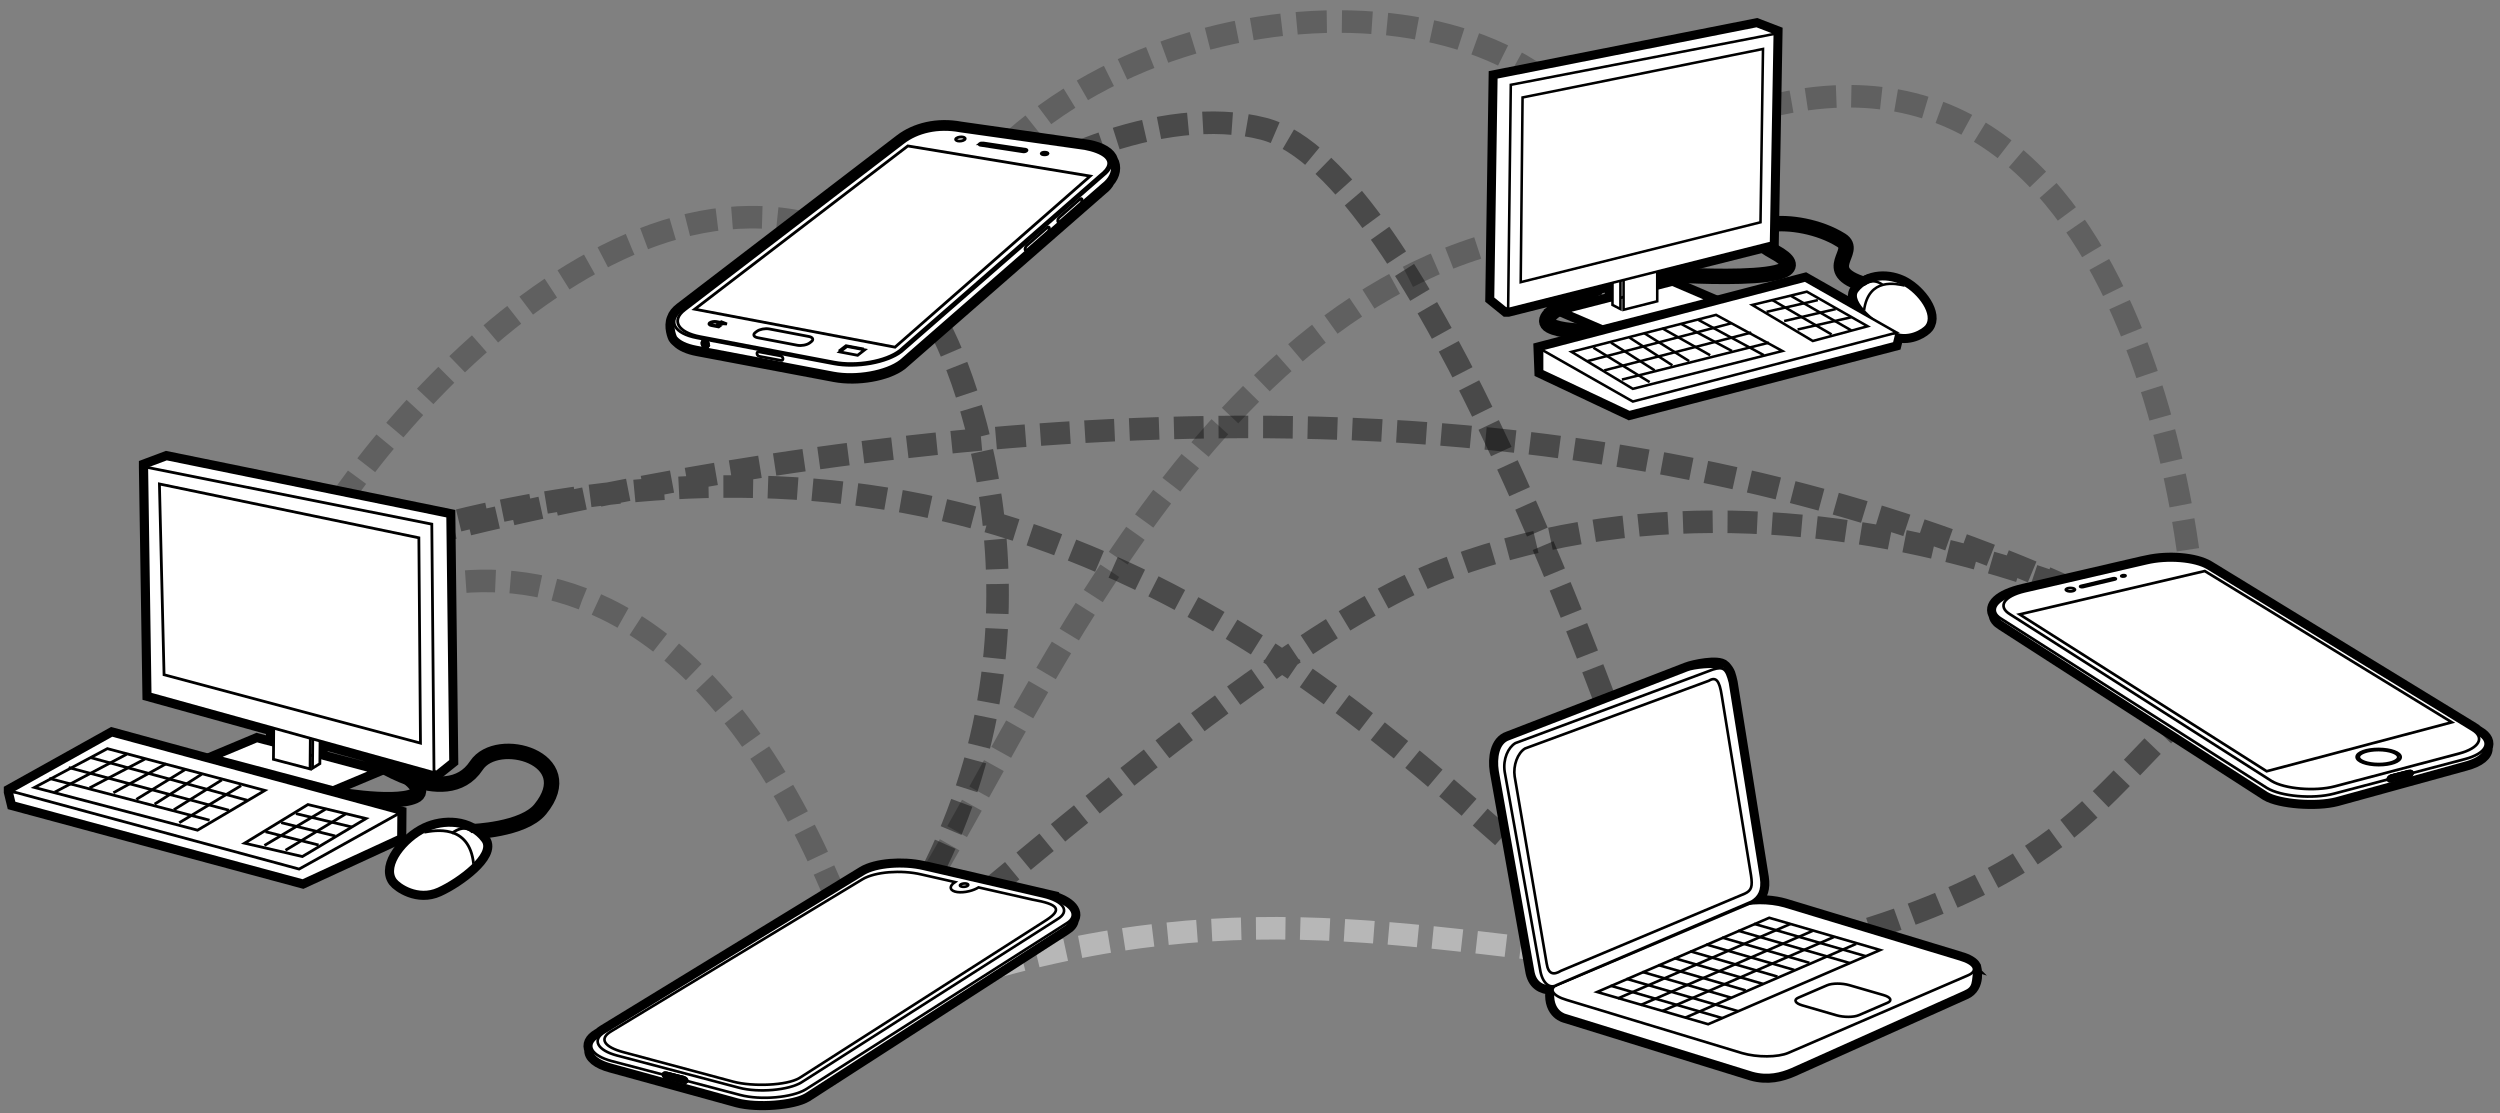 <?xml version="1.0" encoding="UTF-8" standalone="no"?>
<!-- Generator: Adobe Illustrator 19.2.1, SVG Export Plug-In . SVG Version: 6.00 Build 0)  -->

<svg
   xmlns:dc="http://purl.org/dc/elements/1.1/"
   xmlns:cc="http://creativecommons.org/ns#"
   xmlns:rdf="http://www.w3.org/1999/02/22-rdf-syntax-ns#"
   xmlns:svg="http://www.w3.org/2000/svg"
   xmlns="http://www.w3.org/2000/svg"
   xmlns:sodipodi="http://sodipodi.sourceforge.net/DTD/sodipodi-0.dtd"
   xmlns:inkscape="http://www.inkscape.org/namespaces/inkscape"
   version="1.1"
   x="0px"
   y="0px"
   viewBox="0 0 4212 1876"
   style="enable-background:new 0 0 4212 1876;"
   xml:space="preserve"
   id="svg5689"
   sodipodi:docname="qaul-mesh.svg"
   inkscape:version="0.92.4 (5da689c313, 2019-01-14)"><rect x="0" y="0" width="4212" height="1876" fill="#808080" stroke="none"/><defs
   id="defs5693">
	
	
	
	
	
	
	
	
	
	
	
	
	
	
	
	
	
	
	
	
	
	
	
	
	
	
	
	
	
	
	
	
	
	
	
	
	
	
	
	
	
	
	
	
	
	
	
	
	
	
	
	
	
	
	
	
	
	
	
	
	
	
	
	
	
	
	
		
	
		
	
	
	
	
	
	
	
	
	
	
	
	
	
	
	
	
	
	
	
	
	
	
	
	
	
	
</defs><sodipodi:namedview
   pagecolor="#ffffff"
   bordercolor="#666666"
   borderopacity="1"
   objecttolerance="10"
   gridtolerance="10"
   guidetolerance="10"
   inkscape:pageopacity="0"
   inkscape:pageshadow="2"
   inkscape:window-width="1360"
   inkscape:window-height="716"
   id="namedview5691"
   showgrid="false"
   inkscape:zoom="0.20607787"
   inkscape:cx="2106"
   inkscape:cy="938"
   inkscape:window-x="0"
   inkscape:window-y="24"
   inkscape:window-maximized="0"
   inkscape:current-layer="svg5689" />
<style
   type="text/css"
   id="style5346">
	.st0{opacity:0.43;}
	.st1{fill:none;stroke:#FFFFFF;stroke-width:38;}
	.st2{fill:none;stroke:#FFFFFF;stroke-width:38;stroke-dasharray:50.184,25.092;}
	.st3{fill:none;stroke:#FFFFFF;stroke-width:38;stroke-dasharray:50.941,25.471;}
	.st4{fill:none;stroke:#FFFFFF;stroke-width:38;stroke-dasharray:50.073,25.037;}
	.st5{fill:none;stroke:#FFFFFF;stroke-width:38;stroke-dasharray:50.912,25.456;}
	.st6{fill:none;stroke:#FFFFFF;stroke-width:38;stroke-dasharray:50.854,25.427;}
	.st7{fill:none;stroke:#FFFFFF;stroke-width:38;stroke-dasharray:50.604,25.302;}
	.st8{fill:none;}
	.st9{fill:none;stroke:#FFFFFF;stroke-width:38;stroke-dasharray:49.71,24.855;}
	.st10{fill:none;stroke:#FFFFFF;stroke-width:38;stroke-dasharray:49.552,24.776;}
	.st11{fill:none;stroke:#000000;stroke-width:26;}
	.st12{fill:#FFFFFF;stroke:#000000;stroke-width:26;stroke-miterlimit:10;}
	.st13{fill:none;stroke:#000000;stroke-width:4.718;}
	.st14{fill:#FFFFFF;stroke:#000000;stroke-width:4.7;stroke-miterlimit:10;}
	.st15{fill:#FFFFFF;stroke:#000000;stroke-width:4.718;}
	.st16{fill:#FFFFFF;stroke:#000000;stroke-width:4.468;}
	.st17{fill:none;stroke:#000000;stroke-width:4.468;}
	.st18{fill:#FFFFFF;stroke:#000000;stroke-width:4.575;}
	.st19{stroke:#000000;stroke-width:4.575;}
	.st20{fill:none;stroke:#000000;stroke-width:4.575;}
	.st21{fill:#FFFFFF;stroke:#000000;stroke-width:4.487;}
	.st22{stroke:#000000;stroke-width:4.487;}
	.st23{fill:none;stroke:#000000;stroke-width:4.487;}
	.st24{fill:#FFFFFF;stroke:#000000;stroke-width:4.774;}
	.st25{stroke:#000000;stroke-width:4.774;}
	.st26{fill:none;stroke:#000000;stroke-width:4.774;}
	.st27{fill:#FFFFFF;stroke:#000000;stroke-width:4.319;}
	.st28{fill:none;stroke:#000000;stroke-width:4.319;}
</style>
<g
   style="opacity:0.43;stroke:#000000;stroke-opacity:1"
   id="g5360"
   class="st0">
		<g
   id="g5358"
   style="stroke:#000000;stroke-opacity:0.58">
			<path
   style="fill:none;stroke:#000000;stroke-width:38;stroke-opacity:0.58"
   inkscape:connector-curvature="0"
   id="path5348"
   d="m 664.4,1248.5 c -7.7,-3.6 -15.2,-7.3 -22.4,-11.1"
   class="st1" />
			<path
   style="fill:none;stroke:#000000;stroke-width:38;stroke-dasharray:50.184, 25.092;stroke-opacity:0.58"
   inkscape:connector-curvature="0"
   id="path5350"
   d="m 620,1225.3 c -95.3,-55.7 -145.3,-124.2 -142.4,-127.9 8.3,-10.5 607,-471.1 962.7,496.3"
   class="st2" />
			<path
   style="fill:none;stroke:#000000;stroke-width:38;stroke-opacity:0.58"
   inkscape:connector-curvature="0"
   id="path5352"
   d="m 1444.6,1605.4 c 2.8,7.8 5.6,15.6 8.4,23.6 6.2,-4.6 12.5,-10.1 18.9,-16.4"
   class="st1" />
			<path
   style="fill:none;stroke:#000000;stroke-width:38;stroke-dasharray:50.941, 25.471;stroke-opacity:0.58"
   inkscape:connector-curvature="0"
   id="path5354"
   d="M 1489.1,1593.9 C 1677.6,1372.7 1962.9,513.9 2576,395.7"
   class="st3" />
			<path
   style="fill:none;stroke:#000000;stroke-width:38;stroke-opacity:0.58"
   inkscape:connector-curvature="0"
   id="path5356"
   d="m 2588.6,393.4 c 8.2,-1.4 16.4,-2.7 24.7,-3.9"
   class="st1" />
		</g>
	</g><g
   style="opacity:0.43;stroke:#000000;stroke-opacity:0.983"
   id="g5370"
   class="st0">
		<g
   id="g5368"
   style="stroke:#000000;stroke-opacity:0.983">
			<path
   style="fill:none;stroke:#000000;stroke-width:38;stroke-opacity:0.983"
   inkscape:connector-curvature="0"
   id="path5362"
   d="m 3777.1,1125.2 c -7,4.9 -13.7,9.7 -20.3,14.6"
   class="st1" />
			<path
   style="fill:none;stroke:#000000;stroke-width:38;stroke-dasharray:50.073, 25.037;stroke-opacity:0.983"
   inkscape:connector-curvature="0"
   id="path5364"
   d="m 3736.9,1155.1 c -216.6,171.3 -224.5,351.5 -853.7,476.2 -191.8,38 -519,-526 -1169.8,-737.9 C 1033,671.9 379,1021.2 375.7,1007.4 372.3,993.1 1273.6,694 2225,721 c 1078.6,30.6 1591.4,469.7 1600,448.4 9.3,-23.1 -697.9,-465.6 -1384,-212.4 -381,140.6 -1120.8,884.6 -956,653.4 327.5,-459.6 160.9,-952.2 90.3,-1073"
   class="st4" />
			<path
   style="fill:none;stroke:#000000;stroke-width:38;stroke-opacity:0.983"
   inkscape:connector-curvature="0"
   id="path5366"
   d="m 1568.6,526.7 c -7.8,-11.8 -13.9,-17.8 -17.2,-17.2"
   class="st1" />
		</g>
	</g><g
   style="opacity:0.43;stroke:#000000;stroke-opacity:0.58"
   id="g5388"
   class="st0">
		<g
   id="g5386"
   style="stroke:#000000;stroke-opacity:0.58">
			<path
   style="fill:none;stroke:#000000;stroke-width:38;stroke-opacity:0.58"
   inkscape:connector-curvature="0"
   id="path5372"
   d="m 483.7,1025.4 c -1.8,-5 -1,-13.4 2.2,-24.6"
   class="st1" />
			<path
   style="fill:none;stroke:#000000;stroke-width:38;stroke-dasharray:50.912, 25.456;stroke-opacity:0.58"
   inkscape:connector-curvature="0"
   id="path5374"
   d="M 494.7,976.9 C 577.9,782.5 1081,145 1509.4,444.8"
   class="st5" />
			<path
   style="fill:none;stroke:#000000;stroke-width:38;stroke-opacity:0.58"
   inkscape:connector-curvature="0"
   id="path5376"
   d="m 1519.7,452.2 c 6.6,4.9 13.2,10 19.8,15.3 3.3,-7.7 6.7,-15.3 10.2,-22.8"
   class="st1" />
			<path
   style="fill:none;stroke:#000000;stroke-width:38;stroke-dasharray:50.854, 25.427;stroke-opacity:0.58"
   inkscape:connector-curvature="0"
   id="path5378"
   d="M 1561,421.9 C 1802.8,-40.5 2553.2,-76.9 2702.2,258.2"
   class="st6" />
			<path
   style="fill:none;stroke:#000000;stroke-width:38;stroke-opacity:0.58"
   inkscape:connector-curvature="0"
   id="path5380"
   d="m 2707.1,269.9 c 3,7.7 5.7,15.6 8.1,23.6 7.3,-4.3 14.5,-8.5 21.6,-12.6"
   class="st1" />
			<path
   style="fill:none;stroke:#000000;stroke-width:38;stroke-dasharray:50.604, 25.302;stroke-opacity:0.58"
   inkscape:connector-curvature="0"
   id="path5382"
   d="m 2758.9,268.6 c 805.4,-438.7 938.3,606.7 942.4,821.3"
   class="st7" />
			<path
   style="fill:none;stroke:#000000;stroke-width:38;stroke-opacity:0.58"
   inkscape:connector-curvature="0"
   id="path5384"
   d="m 3701.4,1102.6 c -0.1,14.5 -1,23.2 -2.4,24.7"
   class="st1" />
		</g>
	</g><g
   id="g5392">
		<path
   style="fill:none"
   inkscape:connector-curvature="0"
   id="path5390"
   d="M 1485.5,1691.2"
   class="st8" />
	</g><g
   id="g5396">
		<path
   style="fill:none"
   inkscape:connector-curvature="0"
   id="path5394"
   d="M 1071.6,1043.4"
   class="st8" />
	</g><g
   style="opacity:0.43"
   id="g5406"
   class="st0">
		<g
   id="g5404">
			<path
   style="fill:none;stroke:#ffffff;stroke-width:38"
   inkscape:connector-curvature="0"
   id="path5398"
   d="m 2883.2,1631.3 c -8.4,-0.7 -16.7,-1.5 -24.9,-2.3"
   class="st1" />
			<path
   style="fill:none;stroke:#ffffff;stroke-width:38;stroke-dasharray:49.71, 24.855"
   inkscape:connector-curvature="0"
   id="path5400"
   d="m 2833.6,1626.6 c -497.5,-48.3 -783.5,-135 -1312.9,51.9"
   class="st9" />
			<path
   style="fill:none;stroke:#ffffff;stroke-width:38"
   inkscape:connector-curvature="0"
   id="path5402"
   d="m 1509,1682.7 c -7.8,2.8 -15.6,5.6 -23.5,8.5"
   class="st1" />
		</g>
	</g><g
   id="g5410">
		<path
   style="fill:none"
   inkscape:connector-curvature="0"
   id="path5408"
   d="M 3609,1133.4"
   class="st8" />
	</g><g
   style="opacity:0.43;stroke:#000000;stroke-opacity:1"
   id="g5420"
   class="st0">
		<g
   id="g5418"
   style="stroke:#000000;stroke-opacity:1">
			<path
   style="fill:none;stroke:#000000;stroke-width:38;stroke-opacity:1"
   inkscape:connector-curvature="0"
   id="path5412"
   d="m 1597,421 c 3.4,-7 7.7,-14.1 12.9,-21.4"
   class="st1" />
			<path
   style="fill:none;stroke:#000000;stroke-width:38;stroke-dasharray:49.552, 24.776;stroke-opacity:1"
   inkscape:connector-curvature="0"
   id="path5414"
   d="M 1625.6,380.4 C 1717.5,279.2 1959.9,173 2129,217 c 261.2,68 586.3,983.8 652.1,1176.6"
   class="st10" />
			<path
   style="fill:none;stroke:#000000;stroke-width:38;stroke-opacity:1"
   inkscape:connector-curvature="0"
   id="path5416"
   d="m 2785.1,1405.3 c 5.2,15.3 7.9,23.7 7.9,23.7"
   class="st1" />
		</g>
	</g><path
   style="fill:none;stroke:#000000;stroke-width:26"
   inkscape:connector-curvature="0"
   id="path5422"
   d="m 613.4,1263.5 c 0,0 121.9,61.2 84.7,77.6 -37.2,16.4 -146.6,-4.6 -146.6,-4.6"
   class="st11" /><path
   style="fill:none;stroke:#000000;stroke-width:26"
   inkscape:connector-curvature="0"
   id="path5424"
   d="m 620.1,1274.4 c 0,0 130.7,93.9 182.4,15.5 35.3,-53.5 178,-12.4 107.6,73.6 -28.6,34.9 -114.8,37.7 -114.8,37.7"
   class="st11" /><g
   id="g5432">
		<polygon
   style="fill:#ffffff;stroke:#000000;stroke-width:26;stroke-miterlimit:10"
   id="polygon5426"
   points="23.9,1352.7 510,1483.8 671.5,1409.4 671.8,1370.8 188.8,1238.7 19.4,1333.2 19.4,1334.1 "
   class="st12" />
		<path
   style="fill:#ffffff;stroke:#000000;stroke-width:26;stroke-miterlimit:10"
   inkscape:connector-curvature="0"
   id="path5428"
   d="m 813.7,1416.9 c -22.7,-31.3 -67.1,-31.3 -96.3,-17.4 -33.7,16.1 -68.7,59.3 -51.3,83 6.1,8.2 37.9,30.8 71.8,15.4 35.2,-15.9 91.9,-58.9 75.8,-81 z"
   class="st12" />
		<path
   style="fill:#ffffff;stroke:#000000;stroke-width:26;stroke-miterlimit:10"
   inkscape:connector-curvature="0"
   id="path5430"
   d="m 252.9,1169.1 208.3,57.7 -0.3,28.9 -27.8,-7.4 -65.2,27.3 192.9,51.2 65.2,-27.3 -87,-23.1 0.2,-27.9 191.9,53.2 h 3.1 l 24.9,-19.9 -4.9,-412 -473.6,-96.7 -33.6,12.6 v 1.6 z"
   class="st12" />
	</g><g
   id="g5442">
		<path
   style="fill:#ffffff;stroke:#000000;stroke-width:26;stroke-miterlimit:10"
   inkscape:connector-curvature="0"
   id="path5434"
   d="m 3301.7,1616.2 -295.3,-89.5 c -18.1,-5.3 -41,-6.7 -59,-4.3 l 8.5,-3.6 1,-3.8 c 8.5,-7.4 13,-18.2 10.3,-36.1 l -52.5,-328.7 c -3.1,-12.7 -3,-16.2 -11.2,-25.3 -8.2,-9.1 -49.9,-0.5 -60.7,3.8 L 2542,1245 c -18.6,6.2 -22.5,32 -19.2,53.8 l 59.7,335.6 c 3.3,21.7 16,27.6 32.2,28.7 l 4.2,-1.8 c 0.3,-0.1 0.7,-0.2 1,-0.3 -4,3.1 -5.1,6.6 -3.4,10.1 -3,35 22.1,39.7 22.1,39.7 l 313.5,97.1 c 26.3,7.4 48.9,1.4 66.6,-6.2 l 290.8,-130.3 c 23.8,-10 15.6,-41.5 15.6,-41.5 -2.6,-5 -10.6,-10 -23.4,-13.7 z"
   class="st12" />
		<path
   style="fill:#ffffff;stroke:#000000;stroke-width:26;stroke-miterlimit:10"
   inkscape:connector-curvature="0"
   id="path5436"
   d="m 4175.5,1236.7 -3.7,-2.3 c -1.7,-1.7 -3.9,-3.4 -6.5,-4.9 L 3719.7,957 c -21.3,-12.8 -66.2,-16.6 -101.1,-8.8 -3,0.5 -5.9,1.1 -8.7,1.8 L 3410,996.4 c -42.6,9.9 -55.3,26.4 -46.7,38.8 0.1,5 3.7,10 11.1,14.4 l 445,286.8 c 21.8,13.1 83.1,17.9 117,9 l 216.8,-59.7 c 23.2,-6.1 35.1,-16.5 33.3,-26.6 3.7,-7.6 0.4,-15.6 -11,-22.4 z"
   class="st12" />
		<path
   style="fill:#ffffff;stroke:#000000;stroke-width:26;stroke-miterlimit:10"
   inkscape:connector-curvature="0"
   id="path5438"
   d="M 1759.1,1510.6 1563,1465.1 c -2.8,-0.7 -5.6,-1.2 -8.6,-1.7 -34.3,-7.7 -78.3,-4 -99.2,8.6 l -437,267.2 c -2.6,1.6 -4.7,3.2 -6.4,4.8 l -3.7,2.2 c -11.1,6.7 -14.4,14.6 -10.6,22 -1.8,9.9 9.9,20 32.7,26.1 l 212.6,58.6 c 33.2,8.8 93.3,4.1 114.7,-8.8 l 436.3,-281.2 c 7.3,-4.4 10.8,-9.3 10.9,-14.1 8.6,-12.3 -3.9,-28.5 -45.6,-38.2 z"
   class="st12" />
		<path
   style="fill:#ffffff;stroke:#000000;stroke-width:26;stroke-miterlimit:10"
   inkscape:connector-curvature="0"
   id="path5440"
   d="m 1871,271.1 c -2.9,-10 -16,-18.5 -37.8,-22.7 l -215.3,-30.6 c -38.4,-7.3 -74.7,1.9 -99,20.5 l -370.7,283.9 c -6.4,4.9 -10.2,9.9 -11.8,14.8 -5.9,12.9 1.4,30.7 2.4,31.6 1.2,1.4 2.6,2.8 4.3,4.2 6.1,6.2 17.1,11.4 32.5,14.3 l 231.2,43.7 c 37.6,7.1 86.9,-1.5 110.2,-19.4 L 1855.1,316 c 5.1,-3.9 8.6,-8 10.4,-12 9.1,-10.3 11.4,-22.8 5.5,-32.9 z"
   class="st12" />
	</g><path
   style="fill:none;stroke:#000000;stroke-width:4.718"
   inkscape:connector-curvature="0"
   id="path5444"
   d="m 613.4,1263.5 c 0,0 121.9,61.2 84.7,77.6 -37.2,16.4 -146.6,-4.6 -146.6,-4.6"
   class="st13" /><polygon
   style="fill:#ffffff;stroke:#000000;stroke-width:4.7;stroke-miterlimit:10"
   id="polygon5446"
   points="433.1,1248.3 626,1299.5 560.8,1326.8 367.9,1275.6 "
   class="st14" /><polygon
   style="fill:#ffffff;stroke:#000000;stroke-width:4.718"
   id="polygon5448"
   points="461.6,1177.4 523.3,1193.6 522.4,1295.5 460.7,1279.3 "
   class="st15" /><polygon
   style="fill:#ffffff;stroke:#000000;stroke-width:4.718"
   id="polygon5450"
   points="527.4,1193.7 539.8,1186.1 538.9,1286.6 526.5,1294.3 "
   class="st15" /><polygon
   style="fill:#ffffff;stroke:#000000;stroke-width:4.718"
   id="polygon5452"
   points="19.4,1334.1 671.8,1370.8 671.5,1409.4 510,1483.8 23.9,1352.7 "
   class="st15" /><polygon
   style="fill:#ffffff;stroke:#000000;stroke-width:4.718"
   id="polygon5454"
   points="188.8,1238.7 673.4,1369.8 503.9,1464.2 19.4,1333.2 "
   class="st15" /><polygon
   style="fill:#ffffff;stroke:#000000;stroke-width:4.718"
   id="polygon5456"
   points="332.8,1398.7 446.3,1331.7 180.9,1261.3 58.1,1326.7 "
   class="st15" /><polygon
   style="fill:#ffffff;stroke:#000000;stroke-width:4.718"
   id="polygon5458"
   points="509.4,1443.1 616.7,1379.1 518.8,1355.5 412.1,1420.6 "
   class="st15" /><line
   style="fill:none;stroke:#000000;stroke-width:4.718"
   id="line5460"
   y2="1381.9"
   x2="353.1"
   y1="1311.5"
   x1="83"
   class="st13" /><line
   style="fill:none;stroke:#000000;stroke-width:4.718"
   id="line5462"
   y2="1365.1"
   x2="385.7"
   y1="1293.2"
   x1="115.7"
   class="st13" /><line
   style="fill:none;stroke:#000000;stroke-width:4.718"
   id="line5464"
   y2="1348.4"
   x2="416.8"
   y1="1276.5"
   x1="152.9"
   class="st13" /><line
   style="fill:none;stroke:#000000;stroke-width:4.718"
   id="line5466"
   y2="1270.8"
   x2="213.3"
   y1="1334.7"
   x1="92.1"
   class="st13" /><line
   style="fill:none;stroke:#000000;stroke-width:4.718"
   id="line5468"
   y2="1278.8"
   x2="244.2"
   y1="1327.5"
   x1="150.9"
   class="st13" /><line
   style="fill:none;stroke:#000000;stroke-width:4.718"
   id="line5470"
   y2="1286.9"
   x2="279.7"
   y1="1335.6"
   x1="191.1"
   class="st13" /><line
   style="fill:none;stroke:#000000;stroke-width:4.718"
   id="line5472"
   y2="1296.4"
   x2="312.1"
   y1="1346.8"
   x1="229.7"
   class="st13" /><line
   style="fill:none;stroke:#000000;stroke-width:4.718"
   id="line5474"
   y2="1304.4"
   x2="339.8"
   y1="1354.8"
   x1="260.5"
   class="st13" /><line
   style="fill:none;stroke:#000000;stroke-width:4.718"
   id="line5476"
   y2="1314"
   x2="373.8"
   y1="1364.3"
   x1="292.9"
   class="st13" /><line
   style="fill:none;stroke:#000000;stroke-width:4.718"
   id="line5478"
   y2="1323.6"
   x2="406.2"
   y1="1386.1"
   x1="302"
   class="st13" /><line
   style="fill:none;stroke:#000000;stroke-width:4.718"
   id="line5480"
   y2="1363.5"
   x2="548.1"
   y1="1424.4"
   x1="445.5"
   class="st13" /><line
   style="fill:none;stroke:#000000;stroke-width:4.718"
   id="line5482"
   y2="1371.5"
   x2="582.1"
   y1="1432.5"
   x1="481"
   class="st13" /><line
   style="fill:none;stroke:#000000;stroke-width:4.718"
   id="line5484"
   y2="1393.3"
   x2="592.7"
   y1="1370.8"
   x1="498.6"
   class="st13" /><line
   style="fill:none;stroke:#000000;stroke-width:4.718"
   id="line5486"
   y2="1408.5"
   x2="564.8"
   y1="1386"
   x1="473.7"
   class="st13" /><line
   style="fill:none;stroke:#000000;stroke-width:4.718"
   id="line5488"
   y2="1423.7"
   x2="536.8"
   y1="1401.3"
   x1="447.3"
   class="st13" /><path
   style="fill:#ffffff;stroke:#000000;stroke-width:4.718"
   inkscape:connector-curvature="0"
   id="path5490"
   d="m 813.7,1416.9 c 16,22.1 -40.6,65.1 -75.7,81 -34,15.4 -65.8,-7.1 -71.8,-15.4 -17.5,-23.8 17.5,-67 51.3,-83 29.1,-14 73.5,-14 96.2,17.4 z"
   class="st15" /><path
   style="fill:#ffffff;stroke:#000000;stroke-width:4.718"
   inkscape:connector-curvature="0"
   id="path5492"
   d="m 714.8,1402.1 c 17,-2.9 75.9,-14.8 83.1,53.3"
   class="st15" /><path
   style="fill:none;stroke:#000000;stroke-width:4.718"
   inkscape:connector-curvature="0"
   id="path5494"
   d="m 620.1,1274.4 c 0,0 130.7,93.9 182.4,15.5 35.3,-53.5 178,-12.4 107.6,73.6 -28.6,34.9 -114.8,37.7 -114.8,37.7 0,0 -12.2,-14 -34,2.8"
   class="st13" /><polygon
   style="fill:#ffffff;stroke:#000000;stroke-width:4.718"
   id="polygon5496"
   points="247.2,785.8 280.8,773.2 754.3,869.8 759.2,1281.8 734.3,1301.7 "
   class="st15" /><polygon
   style="fill:#ffffff;stroke:#000000;stroke-width:4.718"
   id="polygon5498"
   points="247.2,787.3 727.5,883.1 731.2,1301.7 252.9,1169.1 "
   class="st15" /><polygon
   style="fill:none;stroke:#000000;stroke-width:4.718"
   id="polygon5500"
   points="268.6,815.4 705.7,906.1 708.4,1252 276.4,1136.8 "
   class="st13" /><path
   style="fill:#ffffff;stroke:#000000;stroke-width:4.468"
   inkscape:connector-curvature="0"
   id="path5502"
   d="m 2617,1666.6 c -5.6,39 21.6,44.2 21.6,44.2 l 313.5,97.1 c 26.3,7.4 48.9,1.4 66.6,-6.2 l 290.8,-130.3 c 17.6,-7.6 14.1,-15.8 17.8,-41.7"
   class="st16" /><path
   style="fill:#ffffff;stroke:#000000;stroke-width:4.468"
   inkscape:connector-curvature="0"
   id="path5504"
   d="m 2928.5,1527.1 -302.8,130.6 c -17.6,7.6 -11.3,19.7 14.1,27.1 l 295.3,89.5 c 25.4,7.4 60.3,7.2 77.9,-0.4 l 302.8,-130.7 c 17.6,-7.6 11.3,-19.7 -14.1,-27.1 l -295.3,-89.5 c -25.4,-7.3 -60.3,-7.1 -77.9,0.5 z m 244.8,149.4 c 12.2,3.5 15.2,9.4 6.8,13 l -48.5,20.9 c -8.5,3.7 -25.2,3.7 -37.4,0.2 l -57.6,-16.7 c -12.2,-3.5 -15.2,-9.4 -6.8,-13 l 48.5,-20.9 c 8.5,-3.7 25.2,-3.7 37.4,-0.2 z m -5.6,-75.9 -289.8,125 -187,-54.3 289.9,-125 z"
   class="st16" /><line
   style="fill:none;stroke:#000000;stroke-width:4.468"
   id="line5506"
   y2="1590.2"
   x2="3127.3"
   y1="1714.5"
   x1="2839.4"
   class="st17" /><line
   style="fill:none;stroke:#000000;stroke-width:4.468"
   id="line5508"
   y2="1578.7"
   x2="3089.7"
   y1="1703.3"
   x1="2800.8"
   class="st17" /><line
   style="fill:none;stroke:#000000;stroke-width:4.468"
   id="line5510"
   y2="1568.3"
   x2="3054"
   y1="1693.3"
   x1="2764.1"
   class="st17" /><line
   style="fill:none;stroke:#000000;stroke-width:4.468"
   id="line5512"
   y2="1556.7"
   x2="3016.4"
   y1="1682.2"
   x1="2725.6"
   class="st17" /><line
   style="fill:none;stroke:#000000;stroke-width:4.468"
   id="line5514"
   y2="1660.7"
   x2="2713.3"
   y1="1715.3"
   x1="2901.7"
   class="st17" /><line
   style="fill:none;stroke:#000000;stroke-width:4.468"
   id="line5516"
   y2="1649.1"
   x2="2740.2"
   y1="1703.7"
   x1="2928.6"
   class="st17" /><line
   style="fill:none;stroke:#000000;stroke-width:4.468"
   id="line5518"
   y2="1657.8"
   x2="2970.7"
   y1="1614.3"
   x1="2820.8"
   class="st17" /><line
   style="fill:none;stroke:#000000;stroke-width:4.468"
   id="line5520"
   y2="1645.4"
   x2="2994.7"
   y1="1602.7"
   x1="2847.6"
   class="st17" /><line
   style="fill:none;stroke:#000000;stroke-width:4.468"
   id="line5522"
   y2="1681"
   x2="2916.9"
   y1="1637.5"
   x1="2767"
   class="st17" /><line
   style="fill:none;stroke:#000000;stroke-width:4.468"
   id="line5524"
   y2="1668.6"
   x2="2941.1"
   y1="1625.9"
   x1="2793.9"
   class="st17" /><line
   style="fill:none;stroke:#000000;stroke-width:4.468"
   id="line5526"
   y2="1634.2"
   x2="3023"
   y1="1591.2"
   x1="2874.5"
   class="st17" /><line
   style="fill:none;stroke:#000000;stroke-width:4.468"
   id="line5528"
   y2="1622.2"
   x2="3048.5"
   y1="1579.6"
   x1="2901.3"
   class="st17" /><line
   style="fill:none;stroke:#000000;stroke-width:4.468"
   id="line5530"
   y2="1568"
   x2="2928.2"
   y1="1622.6"
   x1="3116.6"
   class="st17" /><line
   style="fill:none;stroke:#000000;stroke-width:4.468"
   id="line5532"
   y2="1556.4"
   x2="2955.1"
   y1="1611"
   x1="3143.4"
   class="st17" /><path
   style="fill:#ffffff;stroke:#000000;stroke-width:4.468"
   inkscape:connector-curvature="0"
   id="path5534"
   d="m 2964.2,1487.4 -8.3,31.4 -341.1,144.3 c -16.2,-1.1 -29,-7 -32.2,-28.7 l -59.7,-335.6 c -3.3,-21.7 0.6,-47.6 19.2,-53.8 l 300.7,-116.2 c 10.8,-4.3 44.1,-7.8 60.7,-3.8"
   class="st16" /><path
   style="fill:#ffffff;stroke:#000000;stroke-width:4.468"
   inkscape:connector-curvature="0"
   id="path5536"
   d="m 2886,1128 -332.9,124 c -12.1,7.3 -21.3,26.8 -18,48.4 l 59.7,333.4 c 3.3,21.6 15.7,33.1 27.8,25.8 L 2951.2,1519 c 12.1,-7.3 19.2,-18.6 16,-40.2 l -52.5,-328.7 c -6,-23.7 -11,-27.5 -28.7,-22.1 z m 64.1,346.8 c 2.8,18.4 1.1,25.6 -10.7,30.9 L 2630,1635.6 c -12.4,7.6 -21.4,6.1 -24.2,-12.4 l -53.9,-315 c -2.8,-18.5 5,-39.5 17.4,-47.1 L 2878.9,1147 c 12.4,-7.6 18.1,-0.1 21.9,25 z"
   class="st16" /><path
   style="fill:#ffffff;stroke:#000000;stroke-width:4.575"
   inkscape:connector-curvature="0"
   id="path5538"
   d="m 3936.2,1345.4 c -33.9,9 -95.1,4.1 -117,-9 l -445,-286.8 c -21.6,-13 -10.7,-30.4 24.5,-38.8 l 227.5,-46 c 35.2,-8.4 81.3,-4.7 102.9,8.4 l 445.6,272.4 c 21.8,13.1 12,31 -21.9,40 z"
   class="st18" /><path
   style="fill:#ffffff;stroke:#000000;stroke-width:4.575"
   inkscape:connector-curvature="0"
   id="path5540"
   d="m 3932.1,1337.2 c -35.7,9.5 -89.3,4.4 -112.4,-9.4 l -448.5,-285.6 c -20.6,-12.3 -12.5,-33.8 38.8,-45.7 l 199.9,-46.4 c 37.1,-8.9 89.9,-4 112.8,9.8 l 452.9,276.9 c 23.1,13.9 12.9,32.8 -22.9,42.2 z"
   class="st18" /><path
   style="fill:#ffffff;stroke:#000000;stroke-width:4.575"
   inkscape:connector-curvature="0"
   id="path5542"
   d="m 3933.9,1324.8 c -33.9,9 -84.9,4.2 -106.7,-8.9 L 3386.6,1035 c -21.6,-13 -10.7,-30.4 24.5,-38.8 l 205.6,-47.5 c 35.2,-8.4 81.3,-4.7 102.9,8.4 l 445.6,272.4 c 21.8,13.1 12,31 -21.9,40 z"
   class="st18" /><path
   style="fill:#ffffff;stroke:#000000;stroke-width:4.575"
   inkscape:connector-curvature="0"
   id="path5544"
   d="m 3564.4,974.6 c 0.9,0.5 0.4,1.3 -1,1.6 l -54.1,12.9 c -1.5,0.3 -3.4,0.2 -4.3,-0.3 v 0 c -0.9,-0.5 -0.4,-1.3 1,-1.6 l 54.1,-12.9 c 1.5,-0.4 3.4,-0.2 4.3,0.3 z"
   class="st18" /><path
   style="fill:#ffffff;stroke:#000000;stroke-width:4.575"
   inkscape:connector-curvature="0"
   id="path5546"
   d="m 3494.8,991.9 c 2.2,1.3 1.1,3.1 -2.5,4 -3.6,0.9 -8.4,0.5 -10.7,-0.9 -2.2,-1.3 -1.1,-3.1 2.5,-4 3.7,-0.8 8.5,-0.4 10.7,0.9 z"
   class="st18" /><path
   style="fill:#ffffff;stroke:#000000;stroke-width:4.575"
   inkscape:connector-curvature="0"
   id="path5548"
   d="m 3580.8,969.4 c 0.9,0.5 0.1,1.3 -1.7,1.8 -1.8,0.4 -4,0.3 -4.9,-0.2 -0.9,-0.5 -0.1,-1.3 1.7,-1.8 1.8,-0.4 4,-0.3 4.9,0.2 z"
   class="st18" /><polygon
   style="fill:#ffffff;stroke:#000000;stroke-width:4.575"
   id="polygon5550"
   points="3402.6,1035.1 3714.6,962.1 4130.8,1216.9 3818.9,1299.4 "
   class="st18" /><ellipse
   style="fill:#ffffff;stroke:#000000;stroke-width:4.575"
   id="ellipse5552"
   ry="37.1"
   rx="13.6"
   cy="4011.76"
   cx="-1262.222"
   class="st18"
   transform="rotate(-89.811)" /><ellipse
   style="fill:#ffffff;stroke:#000000;stroke-width:4.575"
   id="ellipse5554"
   ry="33.2"
   rx="11.8"
   cy="4011.611"
   cx="-1262.123"
   class="st18"
   transform="rotate(-89.809)" /><g
   id="g5560">
		<path
   style="fill:#ffffff;stroke:#000000;stroke-width:4.575"
   inkscape:connector-curvature="0"
   id="path5556"
   d="m 4058.9,1299.2 -30.2,7.7 c -0.3,0.1 -0.6,0.2 -0.9,0.3 l 27.6,-7 c 3.1,-0.8 5.7,0.3 5.8,2.5 0.1,2.2 -2.3,4.6 -5.4,5.3 l -30.1,7.6 c -0.2,0 -0.3,0.1 -0.5,0.1 1,0.4 2.3,0.5 3.7,0.2 l 30.2,-7.7 c 3.1,-0.8 5.6,-3.5 5.6,-6 -0.1,-2.5 -2.6,-3.8 -5.8,-3 z"
   class="st18" />
		<path
   style="stroke:#000000;stroke-width:4.575"
   inkscape:connector-curvature="0"
   id="path5558"
   d="m 4055.8,1308 c 3.1,-0.8 5.5,-3.2 5.4,-5.3 -0.1,-2.2 -2.7,-3.3 -5.8,-2.5 l -27.6,7 c -2.7,1 -4.7,3.4 -4.7,5.7 0,1.4 0.8,2.4 2.1,2.9 0.2,0 0.3,0 0.5,-0.1 z"
   class="st19" />
	</g><path
   style="fill:none;stroke:#000000;stroke-width:4.575"
   inkscape:connector-curvature="0"
   id="path5562"
   d="m 4064.7,1302.2 c 0.1,2.5 -2.4,5.2 -5.6,6 l -30.2,7.7 c -3.1,0.8 -5.7,-0.6 -5.8,-3.1 v 0 c -0.1,-2.5 2.4,-5.2 5.6,-6 l 30.2,-7.7 c 3.2,-0.7 5.7,0.6 5.8,3.1 z"
   class="st20" /><path
   style="fill:#ffffff;stroke:#000000;stroke-width:4.487"
   inkscape:connector-curvature="0"
   id="path5564"
   d="m 1242.9,1852.8 c 33.2,8.8 93.3,4.1 114.7,-8.8 l 436.3,-281.2 c 21.2,-12.8 10.5,-29.8 -24.1,-38 l -223.1,-45.1 c -34.5,-8.2 -79.7,-4.6 -100.9,8.2 l -437,267.2 c -21.4,12.8 -11.8,30.4 21.4,39.2 z"
   class="st21" /><path
   style="fill:#ffffff;stroke:#000000;stroke-width:4.487"
   inkscape:connector-curvature="0"
   id="path5566"
   d="m 1247,1844.8 c 35,9.3 87.6,4.3 110.2,-9.2 l 439.9,-280.1 c 20.2,-12.1 12.3,-33.1 -38,-44.8 L 1563,1465.2 c -36.4,-8.7 -88.2,-3.9 -110.7,9.6 l -444.1,271.5 c -22.7,13.6 -12.6,32.1 22.4,41.4 z"
   class="st21" /><path
   style="fill:#ffffff;stroke:#000000;stroke-width:4.487"
   inkscape:connector-curvature="0"
   id="path5568"
   d="m 1245.1,1832.6 c 33.2,8.8 83.3,4.1 104.7,-8.7 l 432.1,-275.5 c 21.2,-12.8 10.5,-29.8 -24.1,-38 l -201.6,-46.6 c -34.5,-8.2 -79.7,-4.6 -100.9,8.2 l -437,267.2 c -21.4,12.8 -11.8,30.4 21.4,39.2 z"
   class="st21" /><g
   id="g5574">
		<path
   style="fill:#ffffff;stroke:#000000;stroke-width:4.487"
   inkscape:connector-curvature="0"
   id="path5570"
   d="m 1122.6,1807.4 29.7,7.6 c 0.3,0.1 0.6,0.2 0.9,0.3 l -27,-6.8 c -3.1,-0.8 -5.6,0.3 -5.7,2.4 -0.1,2.1 2.3,4.5 5.3,5.2 l 29.5,7.4 c 0.2,0 0.3,0.1 0.5,0.1 -1,0.4 -2.2,0.5 -3.6,0.2 l -29.7,-7.6 c -3.1,-0.8 -5.5,-3.4 -5.5,-5.8 0,-2.4 2.5,-3.8 5.6,-3 z"
   class="st21" />
		<path
   style="stroke:#000000;stroke-width:4.487"
   inkscape:connector-curvature="0"
   id="path5572"
   d="m 1125.7,1816.1 c -3.1,-0.8 -5.4,-3.1 -5.3,-5.2 0.1,-2.1 2.7,-3.2 5.7,-2.4 l 27,6.8 c 2.6,1 4.6,3.3 4.6,5.5 0,1.3 -0.8,2.3 -2,2.8 -0.2,0 -0.3,0 -0.5,-0.1 z"
   class="st22" />
	</g><path
   style="fill:none;stroke:#000000;stroke-width:4.487"
   inkscape:connector-curvature="0"
   id="path5576"
   d="m 1116.9,1810.4 c -0.1,2.4 2.4,5.1 5.5,5.8 l 29.7,7.6 c 3.1,0.8 5.6,-0.6 5.7,-3 v 0 c 0.1,-2.4 -2.4,-5.1 -5.5,-5.8 l -29.7,-7.6 c -3.1,-0.8 -5.6,0.6 -5.7,3 z"
   class="st23" /><path
   style="fill:#ffffff;stroke:#000000;stroke-width:4.487"
   inkscape:connector-curvature="0"
   id="path5578"
   d="m 1739.6,1515.7 -90.9,-20.6 c -4.1,2.5 -9.5,4.8 -15.6,6.3 -15.1,3.8 -29,1.8 -31,-4.4 -1.1,-3.4 1.6,-7.4 6.8,-10.9 l -56.5,-12.8 c -34,-8.1 -78.4,-4.5 -99.3,8.1 l -423.5,256.2 c -21.1,12.6 -11.6,26.5 21.1,35.2 l 184.8,49.6 c 32.7,8.7 90.1,6.5 111.2,-6.1 l 416.5,-266.4 c 27.3,-17.9 19.5,-26.5 -23.6,-34.2 z"
   class="st21" /><path
   style="fill:#ffffff;stroke:#000000;stroke-width:4.487"
   inkscape:connector-curvature="0"
   id="path5580"
   d="m 1631.3,1490.7 c 0.2,1.6 -2.7,3.1 -6.6,3.4 -3.9,0.3 -7.2,-0.7 -7.4,-2.2 -0.2,-1.5 2.7,-3.1 6.6,-3.4 3.9,-0.4 7.2,0.6 7.4,2.2 z"
   class="st21" /><path
   style="fill:#ffffff;stroke:#000000;stroke-width:4.774"
   inkscape:connector-curvature="0"
   id="path5582"
   d="m 1406.8,630.8 c 37.6,7.1 86.9,-1.5 110.2,-19.4 L 1855.1,316 c 23.3,-17.8 11.7,-38.1 -25.9,-45.2 L 1619,241.3 c -37.6,-7.1 -72.4,1.6 -95.6,19.4 l -373.7,281.2 c -23.3,17.8 -11.7,38.1 25.9,45.2 z"
   class="st24" /><path
   style="fill:#ffffff;stroke:#000000;stroke-width:4.774"
   inkscape:connector-curvature="0"
   id="path5584"
   d="m 1404.1,628.6 c 38.4,7.3 89.3,-1.8 113.5,-20.4 L 1858.1,311 c 24.3,-18.6 22.9,-49.3 -15.6,-56.6 l -225.4,-20.9 c -38.4,-7.3 -74.7,1.9 -99,20.5 l -374.6,274.7 c -17.1,11.4 -6,38.9 -4.7,40 5.8,7.1 17.4,12.9 34.3,16.1 z"
   class="st24" /><path
   style="fill:#ffffff;stroke:#000000;stroke-width:4.774"
   inkscape:connector-curvature="0"
   id="path5586"
   d="m 1782.1,372.5 c 0.2,2.1 1.7,2.5 3.5,1 l 34.7,-30.5 c 1.7,-1.5 3,-4.4 2.8,-6.5 v 0 c -0.2,-2.1 -1.7,-2.5 -3.5,-1 l -34.7,30.5 c -1.8,1.5 -3,4.4 -2.8,6.5 z"
   class="st24" /><path
   style="fill:#ffffff;stroke:#000000;stroke-width:4.774"
   inkscape:connector-curvature="0"
   id="path5588"
   d="m 1727,420.3 c 0.2,2.1 1.7,2.5 3.5,1 l 34.7,-30.5 c 1.7,-1.5 3,-4.4 2.8,-6.5 v 0 c -0.2,-2.1 -1.7,-2.5 -3.5,-1 l -34.7,30.5 c -1.7,1.5 -2.9,4.5 -2.8,6.5 z"
   class="st24" /><path
   style="fill:#ffffff;stroke:#000000;stroke-width:4.774"
   inkscape:connector-curvature="0"
   id="path5590"
   d="m 1183,579.9 c 0.8,3.6 3.8,6.2 6.7,5.9 2.9,-0.3 4.6,-3.5 3.8,-7.1 -0.8,-3.6 -3.8,-6.2 -6.7,-5.9 -2.9,0.4 -4.6,3.5 -3.8,7.1 z"
   class="st24" /><g
   id="g5596">
		<path
   style="fill:#ffffff;stroke:#000000;stroke-width:4.774"
   inkscape:connector-curvature="0"
   id="path5592"
   d="m 1186.3,572.9 c -1,1.3 -1.5,3.3 -1,5.5 0.8,3.6 3.8,6.2 6.7,5.9 0.1,0 0.2,-0.1 0.3,-0.1 -0.7,0.9 -1.7,1.5 -2.8,1.6 -2.9,0.3 -5.9,-2.3 -6.7,-5.9 -0.8,-3.4 0.8,-6.5 3.5,-7 z"
   class="st24" />
		<path
   style="stroke:#000000;stroke-width:4.774"
   inkscape:connector-curvature="0"
   id="path5594"
   d="m 1185.3,578.4 c -0.5,-2.2 0,-4.2 1,-5.5 0.1,0 0.2,-0.1 0.3,-0.1 2.9,-0.3 5.9,2.3 6.7,5.9 0.5,2.2 0,4.2 -1,5.5 -0.1,0 -0.2,0.1 -0.3,0.1 -2.9,0.3 -5.9,-2.3 -6.7,-5.9 z"
   class="st25" />
	</g><path
   style="fill:#ffffff;stroke:#000000;stroke-width:4.774"
   inkscape:connector-curvature="0"
   id="path5598"
   d="m 1319.1,604.1 c 0.2,2.1 -1.2,3.6 -3,3.2 l -37,-6.9 c -1.8,-0.3 -3.5,-2.3 -3.7,-4.5 v 0 c -0.2,-2.1 1.2,-3.6 3,-3.2 l 37,6.9 c 1.9,0.4 3.5,2.4 3.7,4.5 z"
   class="st24" /><path
   style="fill:#ffffff;stroke:#000000;stroke-width:4.774"
   inkscape:connector-curvature="0"
   id="path5600"
   d="m 1405,612.9 c 38.4,7.3 89.3,-1.9 113.5,-20.4 L 1859,295.3 c 24.3,-18.6 12.8,-39.6 -25.7,-46.8 L 1618,217.9 c -38.4,-7.3 -74.7,1.9 -99,20.5 l -370.7,283.9 c -24.3,18.6 -12.7,39.6 25.7,46.9 z"
   class="st24" /><path
   style="fill:#ffffff;stroke:#000000;stroke-width:4.774"
   inkscape:connector-curvature="0"
   id="path5602"
   d="m 1405.4,610.2 c 37.6,7.1 86.9,-1.5 110.2,-19.4 l 338.1,-295.4 c 34.1,-26.1 -0.1,-40.3 -25.9,-45.2 l -210.2,-29.7 c -37.6,-7.1 -72.4,1.6 -95.6,19.4 L 1153.7,522 c -23.3,17.8 -11.7,38.1 25.9,45.2 z"
   class="st24" /><path
   style="fill:#ffffff;stroke:#000000;stroke-width:4.774"
   inkscape:connector-curvature="0"
   id="path5604"
   d="m 1611.3,232.9 c -2.4,1.8 -1.2,3.9 2.5,4.6 3.8,0.7 8.8,-0.2 11.1,-2 2.4,-1.8 1.2,-3.9 -2.5,-4.6 -3.7,-0.7 -8.7,0.2 -11.1,2 z"
   class="st24" /><path
   style="fill:#ffffff;stroke:#000000;stroke-width:4.774"
   inkscape:connector-curvature="0"
   id="path5606"
   d="m 1754.9,257.7 c -1.4,1.1 -0.3,2.4 2.5,2.9 2.8,0.5 6.3,0.1 7.7,-1 1.4,-1.1 0.3,-2.4 -2.5,-2.9 -2.8,-0.5 -6.3,-0.1 -7.7,1 z"
   class="st24" /><polygon
   style="fill:#ffffff;stroke:#000000;stroke-width:4.774"
   id="polygon5608"
   points="1836.7,296.7 1529.5,245.9 1170.5,520.9 1507.9,584.9 "
   class="st24" /><path
   style="fill:#ffffff;stroke:#000000;stroke-width:4.774"
   inkscape:connector-curvature="0"
   id="path5610"
   d="m 1272.6,560.2 c -4.6,3.5 -2.8,7.5 4.1,8.8 l 66.7,12.7 c 6.9,1.3 16.1,-0.5 20.8,-4 l 2.6,-2 c 4.6,-3.5 2.8,-7.5 -4.1,-8.8 L 1296,554.2 c -6.9,-1.3 -16.1,0.5 -20.8,4 z"
   class="st24" /><path
   style="fill:#ffffff;stroke:#000000;stroke-width:4.774"
   inkscape:connector-curvature="0"
   id="path5612"
   d="m 1207,541.8 7,1.3 1.3,-1 9.4,3.7 -13.5,-0.6 1.6,-1.2 -7,-1.3 c -2.7,-0.5 -6.3,0.1 -8,1.4 -1.7,1.3 -0.9,2.8 1.8,3.3 l 12.5,2.4 -1.3,1 -12.5,-2.4 c -3.8,-0.7 -4.9,-2.8 -2.6,-4.6 2.5,-1.8 7.5,-2.7 11.3,-2 z"
   class="st24" /><polygon
   style="fill:#ffffff;stroke:#000000;stroke-width:4.774"
   id="polygon5614"
   points="1427,583.7 1456.8,589.4 1444.9,598.6 1415,592.9 "
   class="st24" /><polyline
   style="fill:none;stroke:#000000;stroke-width:4.774"
   id="polyline5616"
   points="1413.4,591.6 1425.4,582.5 1455.3,588.1  "
   class="st26" /><path
   style="fill:#ffffff;stroke:#000000;stroke-width:4.774"
   inkscape:connector-curvature="0"
   id="path5618"
   d="m 1650.2,242.1 c -1.2,1.1 -0.5,2.2 1.4,2.5 l 72.3,11.1 c 1.9,0.3 4.5,-0.4 5.7,-1.5 v 0 c 1.2,-1.1 0.6,-2.2 -1.4,-2.5 L 1656.8,241 c -2,-0.3 -5.4,0 -6.6,1.1 z"
   class="st24" />
<g
   id="Ebene_3">
	<path
   class="st12"
   d="M2990.2,55.6l-30.7-11.8L2521,130.6l-5.6,371.6l22.7,18.4h2.8l175.8-44.3v28.9l-76.1,19.5l59.5,25.5l177-45.3   l-59.5-25.5l-25.5,6.5v-28.5l191.8-48.3L2990.2,55.6z"
   id="path5621" />
	<g
   id="Ebene_2">
	</g>
	<polygon
   class="st27"
   points="2515.4,502.3 2538.1,520.7 2990.2,55.6 2959.5,43.8 2521,130.6  "
   id="polygon5624" />
	<path
   class="st11"
   d="M2694.6,483.7c0,0-115.6,47.3-82.8,64.9c32.8,17.6,134.1,6.1,134.1,6.1"
   id="path5626" />
	<path
   class="st11"
   d="M2793.7,461.5c0,0,304.7,22.5,195.4-37.2c-92.2-50.5,38.2-66.5,112.9-19.6c30.4,19.1-39.3,50.6,39,74.7   c1,0.3,12.6-12.3,30.3,0"
   id="path5628" />
	<path
   class="st12"
   d="M3206.9,478.8c-23.1-12.4-58.9-13.6-78,11.7c-8.4,11.1,5.5,29.6,23.8,45.5l-111.5-63.4l-444.5,116.1l1.4,36.3   l147.2,69.4l445.9-116.1l3.8-15.3c24.1,7.4,46-7.8,50.6-13.8C3260.5,529.9,3233.6,493.1,3206.9,478.8z"
   id="path5630" />
	<path
   class="st28"
   d="M2694.6,483.7c0,0-115.6,47.3-82.8,64.9c32.8,17.6,134.1,6.1,134.1,6.1"
   id="path5632" />
	<path
   class="st27"
   d="M3128.9,490.5c-13.6,17.9,30.8,55.2,58.6,69.4c26.9,13.7,53.2-4.1,58.3-10.7c14.7-19.2-12.2-56.1-38.9-70.3   C3183.8,466.5,3148,465.2,3128.9,490.5z"
   id="path5634" />
	<path
   class="st27"
   d="M3208.9,481.1c-13.6-2.9-60.7-14.4-68.4,41.9"
   id="path5636" />
	<path
   class="st28"
   d="M2793.7,461.5c0,0,304.7,22.5,195.4-37.2c-92.2-50.5,38.2-66.5,112.9-19.6c30.4,19.1-39.3,50.6,39,74.7   c1,0.3,12.6-12.3,30.3,0"
   id="path5638" />
	<polygon
   class="st14"
   points="2700,550.2 2877,504.9 2817.5,479.4 2640.6,524.7  "
   id="polygon5640" />
	<polygon
   class="st27"
   points="2735.4,521.9 2792.1,507.6 2792.1,414.3 2735.4,428.7  "
   id="polygon5642" />
	<polygon
   class="st27"
   points="2716.7,513.7 2730.1,520.7 2730.1,428.7 2716.7,421.6  "
   id="polygon5644" />
	<polygon
   class="st27"
   points="2745.3,694.4 3191.3,578.3 3195.5,561.3 2598.1,589.6 2598.1,625  "
   id="polygon5646" />
	<polygon
   class="st27"
   points="2751,676.5 3195.5,560.4 3041.2,472.6 2596.7,588.7  "
   id="polygon5648" />
	<polygon
   class="st27"
   points="2891.2,530.5 3003,591.4 2751,655.1 2647.7,592.8  "
   id="polygon5650" />
	<polygon
   class="st27"
   points="3044.2,491.4 3146.6,549.7 3054.2,574.5 2952.2,513.8  "
   id="polygon5652" />
	<line
   class="st28"
   x1="2980.4"
   y1="577.3"
   x2="2732.6"
   y2="639.5"
   id="line5654" />
	<line
   class="st28"
   x1="2950.6"
   y1="560.3"
   x2="2702.9"
   y2="624"
   id="line5656" />
	<line
   class="st28"
   x1="2916.7"
   y1="544.7"
   x2="2674.6"
   y2="608.4"
   id="line5658" />
	<line
   class="st28"
   x1="2971.9"
   y1="598.5"
   x2="2861.5"
   y2="539"
   id="line5660" />
	<line
   class="st28"
   x1="2918.1"
   y1="591.4"
   x2="2833.1"
   y2="546.1"
   id="line5662" />
	<line
   class="st28"
   x1="2881.3"
   y1="598.5"
   x2="2800.6"
   y2="553.2"
   id="line5664" />
	<line
   class="st28"
   x1="2845.9"
   y1="608.4"
   x2="2770.8"
   y2="561.7"
   id="line5666" />
	<line
   class="st28"
   x1="2817.6"
   y1="615.5"
   x2="2745.4"
   y2="568.8"
   id="line5668" />
	<line
   class="st28"
   x1="2787.8"
   y1="624"
   x2="2714.2"
   y2="577.3"
   id="line5670" />
	<line
   class="st28"
   x1="2779.3"
   y1="643.8"
   x2="2684.5"
   y2="585.8"
   id="line5672" />
	<line
   class="st28"
   x1="3119"
   y1="556.6"
   x2="3017.3"
   y2="498.5"
   id="line5674" />
	<line
   class="st28"
   x1="3085.9"
   y1="563.5"
   x2="2986.2"
   y2="505.6"
   id="line5676" />
	<line
   class="st28"
   x1="3062.7"
   y1="505.6"
   x2="2976.3"
   y2="525.4"
   id="line5678" />
	<line
   class="st28"
   x1="3092.8"
   y1="520.7"
   x2="3005.9"
   y2="540.9"
   id="line5680" />
	<line
   class="st28"
   x1="3119"
   y1="534.5"
   x2="3028.6"
   y2="555.1"
   id="line5682" />
	<polygon
   class="st27"
   points="2540.9,520.7 2983.9,409.1 2990.2,57 2545.4,142.9  "
   id="polygon5684" />
	<polygon
   class="st28"
   points="2562.1,475.4 2966.1,374.5 2970.3,82.5 2565.2,164.2  "
   id="polygon5686" />
</g>
</svg>
